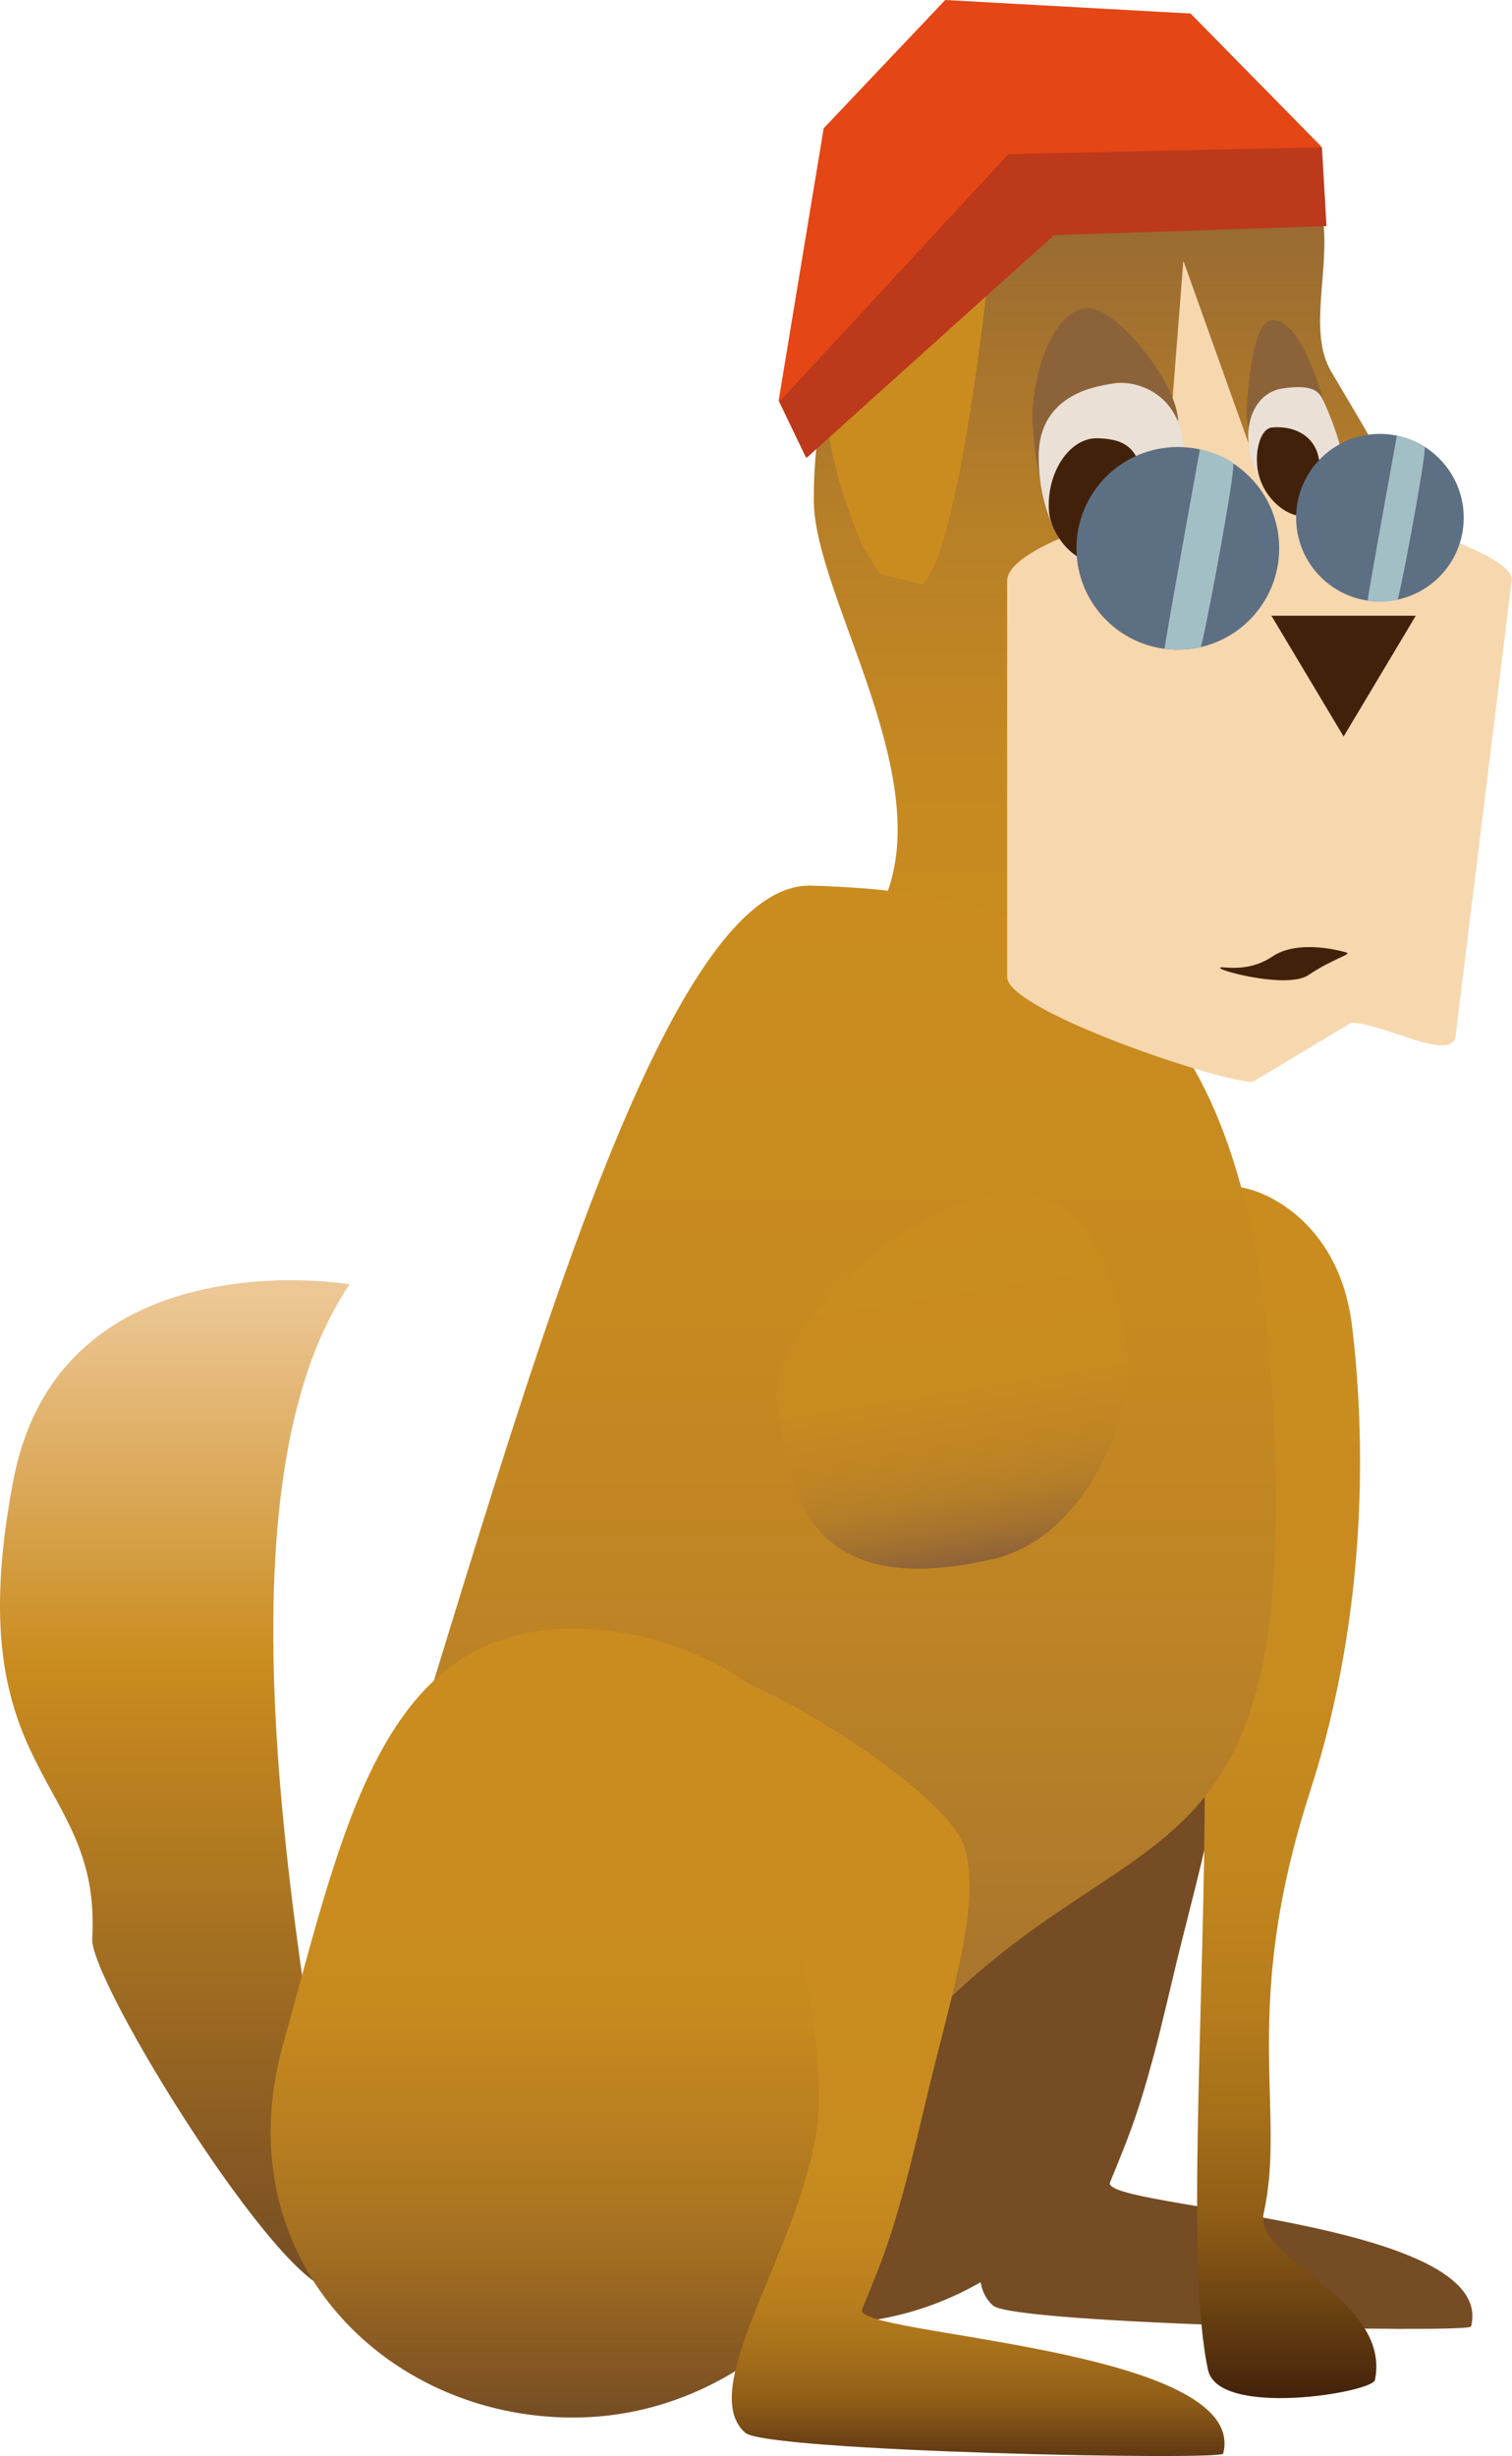 <svg id="Layer_1" data-name="Layer 1" xmlns="http://www.w3.org/2000/svg" xmlns:xlink="http://www.w3.org/1999/xlink" viewBox="0 0 232.38 377.49"><defs><style>.cls-1{fill:url(#linear-gradient);}.cls-2{fill:#754c24;}.cls-3{fill:url(#linear-gradient-2);}.cls-4{fill:url(#linear-gradient-3);}.cls-5{fill:url(#linear-gradient-4);}.cls-6{fill:#f7d7ae;}.cls-7{fill:#ca8c1f;}.cls-8{fill:#e44616;}.cls-9{fill:#42210b;}.cls-10{fill:#8c6339;}.cls-11{fill:#eae0d6;}.cls-12{fill:#5d6f83;}.cls-13{fill:url(#linear-gradient-5);}.cls-14{fill:url(#linear-gradient-6);}.cls-15{fill:url(#linear-gradient-7);}.cls-16{fill:#bc391b;}.cls-17{fill:#a2bfc5;}</style><linearGradient id="linear-gradient" x1="145.61" y1="416.42" x2="145.61" y2="261.26" gradientUnits="userSpaceOnUse"><stop offset="0" stop-color="#754c24"/><stop offset="0.62" stop-color="#ca8c1f"/><stop offset="0.99" stop-color="#edc796"/></linearGradient><linearGradient id="linear-gradient-2" x1="316.5" y1="246.94" x2="316.5" y2="433.07" gradientUnits="userSpaceOnUse"><stop offset="0" stop-color="#ca8c1f"/><stop offset="0.42" stop-color="#c88b1f"/><stop offset="0.58" stop-color="#c1851e"/><stop offset="0.68" stop-color="#b67c1c"/><stop offset="0.77" stop-color="#a56f1a"/><stop offset="0.85" stop-color="#8f5d16"/><stop offset="0.91" stop-color="#734812"/><stop offset="0.97" stop-color="#542f0e"/><stop offset="1" stop-color="#42210b"/></linearGradient><linearGradient id="linear-gradient-3" x1="293.09" y1="81.81" x2="293.09" y2="214.36" gradientUnits="userSpaceOnUse"><stop offset="0" stop-color="#8c6239"/><stop offset="0.21" stop-color="#a17030"/><stop offset="0.49" stop-color="#b88027"/><stop offset="0.76" stop-color="#c58921"/><stop offset="1" stop-color="#ca8c1f"/></linearGradient><linearGradient id="linear-gradient-4" x1="238.82" y1="421.86" x2="238.82" y2="200.61" gradientUnits="userSpaceOnUse"><stop offset="0" stop-color="#8c6239"/><stop offset="0.05" stop-color="#936736"/><stop offset="0.26" stop-color="#ab772c"/><stop offset="0.48" stop-color="#bd8325"/><stop offset="0.71" stop-color="#c78a20"/><stop offset="1" stop-color="#ca8c1f"/></linearGradient><linearGradient id="linear-gradient-5" x1="210.04" y1="436.06" x2="210.04" y2="314.82" gradientUnits="userSpaceOnUse"><stop offset="0" stop-color="#754c24"/><stop offset="0.06" stop-color="#835623"/><stop offset="0.21" stop-color="#a26e21"/><stop offset="0.36" stop-color="#b87e20"/><stop offset="0.5" stop-color="#c5891f"/><stop offset="0.62" stop-color="#ca8c1f"/></linearGradient><linearGradient id="linear-gradient-6" x1="264" y1="331.56" x2="264" y2="255.65" gradientTransform="matrix(0.99, -0.16, 0.12, 0.72, -29.77, 107.99)" gradientUnits="userSpaceOnUse"><stop offset="0" stop-color="#8c6239"/><stop offset="0.01" stop-color="#8f6438"/><stop offset="0.1" stop-color="#a5732f"/><stop offset="0.2" stop-color="#b67e28"/><stop offset="0.33" stop-color="#c18623"/><stop offset="0.5" stop-color="#c88b20"/><stop offset="1" stop-color="#ca8c1f"/></linearGradient><linearGradient id="linear-gradient-7" x1="269.07" y1="323.09" x2="269.07" y2="441.98" gradientUnits="userSpaceOnUse"><stop offset="0.02" stop-color="#ca8c1f"/><stop offset="0.34" stop-color="#ca8c1f"/><stop offset="0.63" stop-color="#c88b1f"/><stop offset="0.74" stop-color="#c1851e"/><stop offset="0.81" stop-color="#b67c1d"/><stop offset="0.87" stop-color="#a56e1b"/><stop offset="0.93" stop-color="#8f5d18"/><stop offset="0.97" stop-color="#744815"/><stop offset="1" stop-color="#603813"/></linearGradient></defs><path class="cls-1" d="M172.48,261.88c-28.87,42.28,5.62,154.54-2.51,154.54s-37.46-47.39-37.06-54c1.49-25.21-20.91-24.54-12.12-70.4C128,254.32,172.48,261.88,172.48,261.88Z" transform="translate(-118.74 -64.49)"/><path class="cls-2" d="M298.79,361c0,33.49-23.74,60.63-53,60.63s-53.55-25-44.59-57.26c9.39-33.79,15.3-64,44.59-64S298.79,327.49,298.79,361Z" transform="translate(-118.74 -64.49)"/><path class="cls-2" d="M298.87,369c-4.4,18.73-6,22.25-9.53,30.92-1.6,3.95,59.67,5.78,55.49,22.14-.28,1.1-70.19-.32-73.46-3.21-8.34-7.38,11.33-32,11.33-51.3,0-28.26-18.1-64-11.88-64,3.11,0,32.48,16.8,34.51,26.06S302.92,351.75,298.87,369Z" transform="translate(-118.74 -64.49)"/><path class="cls-3" d="M320.08,339.86c-10.85,33.56-3.61,49-7.12,64.77-1.59,7.16,19.62,13.08,17.1,25.65-.38,1.94-24,5.86-25.65-1.51-3.47-15.83-.5-56.51-.5-91.54,0-51.32-1.32-90.29,4.9-90.29,3.11,0,15.7,4.56,17.73,21.38S329.06,312.08,320.08,339.86Z" transform="translate(-118.74 -64.49)"/><path class="cls-4" d="M342.36,169.41c0,34.24-30.19,42.83-57.47,42.83-15.11,0-40.29,7.94-31.52-6.91,11.23-19-9.56-48.74-9.56-64,0-34.25,21.16-60.63,48.42-59.47,45.25,1.91,23.83,27.34,31.09,39.72C331.7,135.85,342.36,152.29,342.36,169.41Z" transform="translate(-118.74 -64.49)"/><path class="cls-5" d="M314.47,282.27c4.34,85.6-31,52.9-69.48,113.91-25.74,40.8-96.86,30.5-79.47-13.35,22.27-56.15,49.15-183,77.88-182.22C291,201.86,311.45,222.54,314.47,282.27Z" transform="translate(-118.74 -64.49)"/><path class="cls-6" d="M326.38,221.69l-15.14,9.09c-5.14,0-37.71-11-37.71-16.11v-60.9c0-5.13,18.94-10.83,24.08-10.83l3-38.37,12.62,35.34c5.13,0,37.86,8.49,37.86,13.63l-8.58,69.66C342.54,228.34,331.52,221.69,326.38,221.69Z" transform="translate(-118.74 -64.49)"/><path class="cls-7" d="M260.52,154.33l-3.45-.9c-4-.85-2.56,0-5.7-4.85,0,0-11-24.79-1.81-28.1,3.89-1.39,22-18.12,21.12-14.08C270.68,106.4,266.3,148.77,260.52,154.33Z" transform="translate(-118.74 -64.49)"/><polygon class="cls-8" points="203.73 34.59 161.88 35.98 123.82 70.23 119.67 61.58 126.59 19.72 145.27 0 182.98 2.08 203.04 22.49 203.73 34.59"/><polygon class="cls-9" points="206.5 113.2 217.59 94.64 195.41 94.64 206.5 113.2"/><g id="Layer_2" data-name="Layer 2"><path class="cls-10" d="M299.8,129.29c0,5.7-19.74,15.94-20.71,11.44-2-9.15-1.74-13.25-1.54-14.78,1-8.18,4.56-14.14,8.38-14.14C290.54,111.81,299.8,123.58,299.8,129.29Z" transform="translate(-118.74 -64.49)"/><path class="cls-10" d="M322.67,128.05c.61,3.14-1.48,8.58-4,8.86-4.8.54-8.84-3.18-8.28-10.68.26-3.5,1.08-12,3.6-12.48C318.67,112.78,322.32,126.28,322.67,128.05Z" transform="translate(-118.74 -64.49)"/><path class="cls-11" d="M300.74,134.66c0,9.91-5,17.94-11.19,17.94s-11.18-8-11.18-17.94,9.58-10.89,11.5-11.23C293.12,122.85,300.74,124.75,300.74,134.66Z" transform="translate(-118.74 -64.49)"/><path class="cls-11" d="M312.88,139.24c2,3.38,13,1.57,13,1.57s.27-5.84-3.53-14.25c-.71-1.57-1.24-3.16-6.56-2.36C310.85,125,308.52,131.79,312.88,139.24Z" transform="translate(-118.74 -64.49)"/><path class="cls-9" d="M294.24,139.17c0,6.22-.91,12.07-5.93,12.07s-8.12-5.12-8.35-8.12c-.45-5.86,3.09-11.38,7.45-11.27C291.13,131.94,294.24,133,294.24,139.17Z" transform="translate(-118.74 -64.49)"/><path class="cls-9" d="M312.27,137.73c1.22,4.09,4.87,6.32,6.73,6,3-.59,2.94-3.72,2.48-8.35-.37-3.6-3.52-5.53-7.22-5.19C312.22,130.36,311.37,134.71,312.27,137.73Z" transform="translate(-118.74 -64.49)"/><path class="cls-9" d="M306.28,213.3c-.38-.56,3.87,1,8-1.79s11.06-.74,11.44-.6c.73.28-2.28,1-5.88,3.44C316.77,216.44,306.67,213.86,306.28,213.3Z" transform="translate(-118.74 -64.49)"/></g><circle class="cls-12" cx="181.02" cy="84.28" r="15.58"/><circle class="cls-12" cx="212.08" cy="79.57" r="12.88"/><path class="cls-13" d="M259.8,375.44c0,33.48-23.75,60.62-53,60.62s-53.54-25-44.58-57.25c9.38-33.79,15.29-64,44.58-64S259.8,342,259.8,375.44Z" transform="translate(-118.74 -64.49)"/><path class="cls-14" d="M291.83,270.89c1.73,10.62-6.08,29.88-20.42,33.21-31,7.19-31.47-13.46-33.2-24.08s18.69-29.57,33.25-31.95S290.11,260.27,291.83,270.89Z" transform="translate(-118.74 -64.49)"/><path class="cls-15" d="M260.76,388.55c-4.39,18.73-6,22.25-9.53,30.92-1.59,3.95,59.67,5.77,55.5,22.13-.28,1.1-70.19-.31-73.46-3.2-8.34-7.38,11.33-32,11.33-51.3,0-28.26-18.1-64-11.88-64,3.11,0,32.47,16.8,34.51,26.06S264.82,371.28,260.76,388.55Z" transform="translate(-118.74 -64.49)"/><polygon class="cls-16" points="203.87 34.75 162.01 36.13 123.95 70.38 119.8 61.73 154.98 23.7 203.17 22.64 203.87 34.75"/><path class="cls-17" d="M303.26,163.94a15.09,15.09,0,0,1-5.53.28c-.15,0,5.32-30.09,5.42-30.63,0-.16,4.11,1.06,5.1,2.11C308.79,136.27,303.61,163.83,303.26,163.94Z" transform="translate(-118.74 -64.49)"/><path class="cls-17" d="M333.53,156.64a12.32,12.32,0,0,1-4.6.23c-.12,0,4.42-25,4.5-25.42a11,11,0,0,1,4.24,1.75C338.12,133.68,333.81,156.55,333.53,156.64Z" transform="translate(-118.74 -64.49)"/></svg>